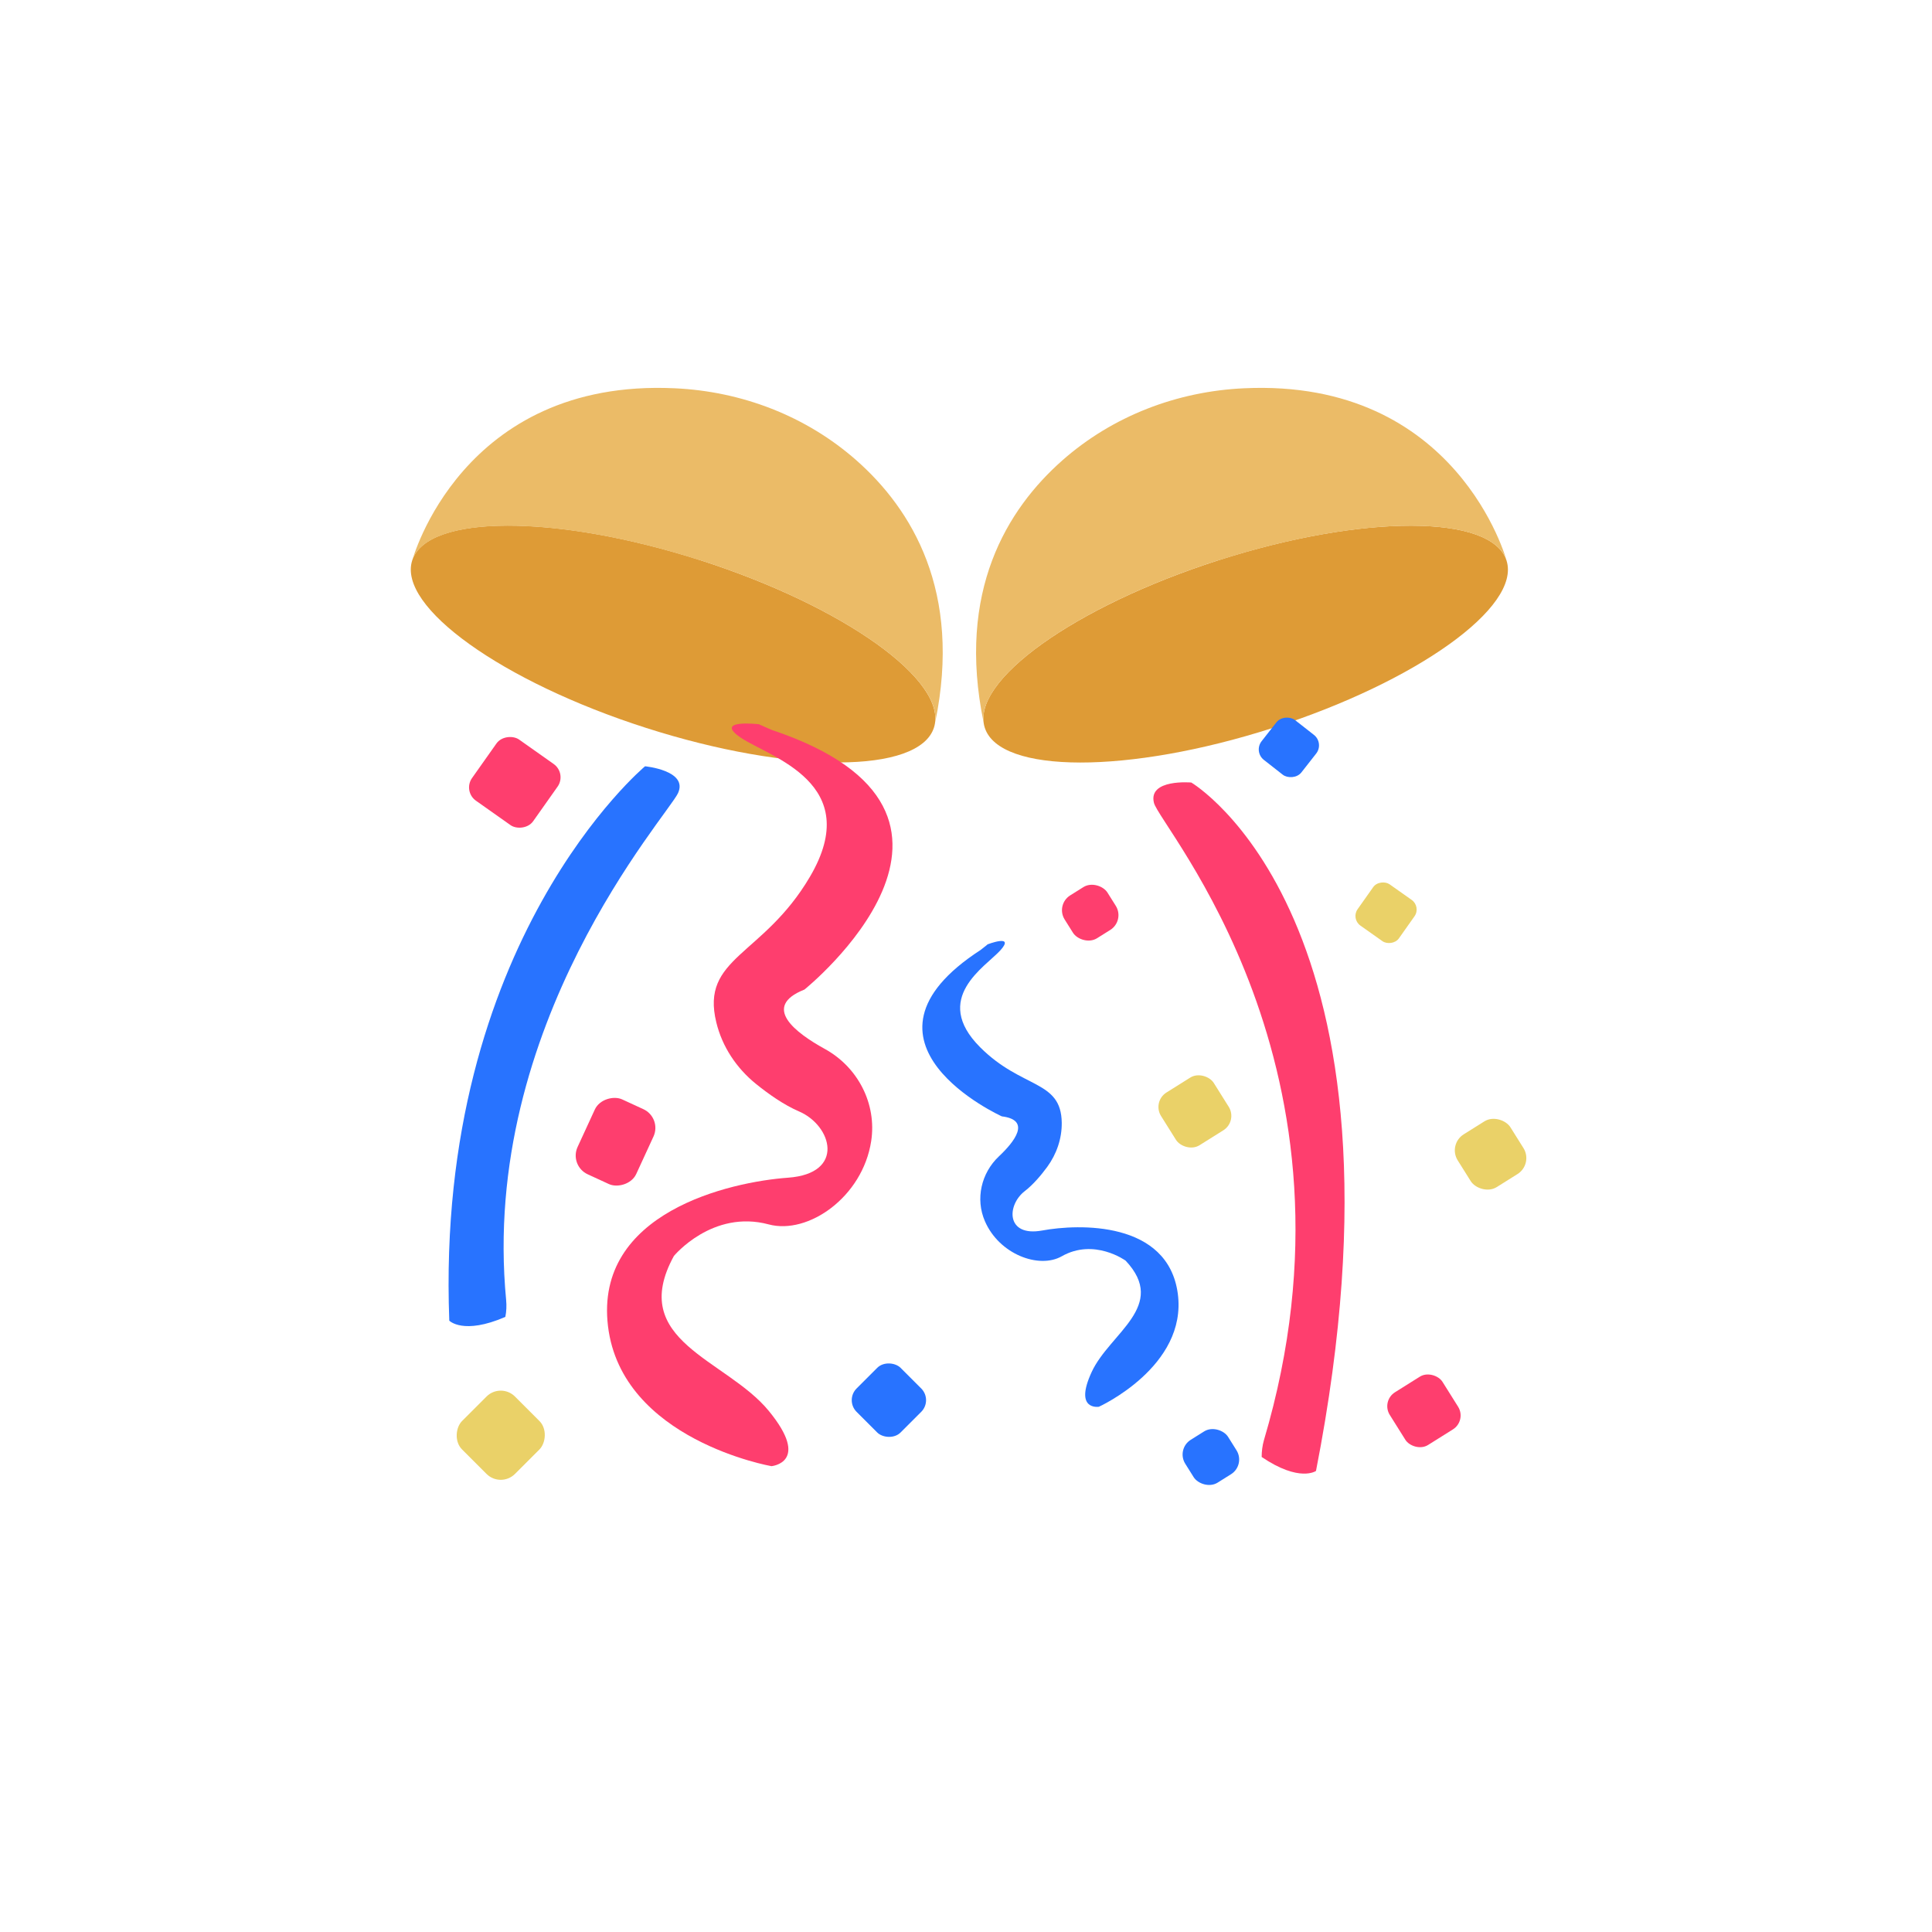 <?xml version="1.0" encoding="UTF-8"?>
<svg id="Layer_1" data-name="Layer 1" xmlns="http://www.w3.org/2000/svg" viewBox="0 0 190.28 190.28">
  <defs>
    <style>
      .cls-1 {
        fill: #2873ff;
      }

      .cls-2 {
        fill: #de9b36;
      }

      .cls-3 {
        fill: #ebbb67;
      }

      .cls-4 {
        fill: #ead168;
      }

      .cls-5 {
        fill: #fe3e6e;
      }
    </style>
  </defs>
  <g>
    <ellipse class="cls-2" cx="66.3" cy="63.43" rx="8.68" ry="26.98" transform="translate(-14.34 107.22) rotate(-72.24)"/>
    <path class="cls-3" d="m68.95,55.17c13.64,4.37,23.71,11.37,23.16,15.96,2.66-12.9-2.32-20.98-7.75-25.78-4.96-4.38-11.31-6.81-17.92-7.11-21.02-.98-25.84,16.97-25.84,16.97,1.46-4.56,14.15-4.58,28.34-.03Z"/>
  </g>
  <g>
    <ellipse class="cls-2" cx="122.68" cy="63.43" rx="26.98" ry="8.68" transform="translate(-13.5 40.45) rotate(-17.76)"/>
    <path class="cls-3" d="m120.03,55.17c-13.64,4.37-23.71,11.37-23.16,15.96-2.66-12.9,2.32-20.98,7.75-25.78,4.96-4.38,11.31-6.81,17.92-7.11,21.02-.98,25.84,16.97,25.84,16.97-1.46-4.56-14.15-4.58-28.34-.03Z"/>
  </g>
  <path class="cls-1" d="m49.77,129.7c.11-.54.13-1.1.08-1.65-2.6-27.2,15.92-47.73,16.93-49.94,1.01-2.23-3.25-2.64-3.25-2.64,0,0-20.7,17.25-19.28,54.6,0,0,1.37,1.43,5.52-.37h0Z"/>
  <path class="cls-5" d="m124.26,143.49c0-.55.07-1.11.22-1.64,10.89-36.69-10.25-60.42-10.83-62.78-.59-2.38,3.68-2,3.68-2,0,0,22.91,13.48,12.28,67.8,0,0-1.61,1.16-5.36-1.38h0Z"/>
  <rect class="cls-5" x="56.56" y="109.29" width="8.12" height="6.36" rx="2.03" ry="2.03" transform="translate(-66.89 120.48) rotate(-65.28)"/>
  <rect class="cls-5" x="47.02" y="73.36" width="7.37" height="7.37" rx="1.6" ry="1.6" transform="translate(-41.48 74.01) rotate(-54.76)"/>
  <rect class="cls-4" x="45.63" y="137.67" width="7.37" height="7.37" rx="1.98" ry="1.98" transform="translate(114.4 6.53) rotate(45)"/>
  <rect class="cls-1" x="84.48" y="134.84" width="6.13" height="6.13" rx="1.63" ry="1.63" transform="translate(-71.87 102.29) rotate(-45)"/>
  <rect class="cls-4" x="114.62" y="106.39" width="6.13" height="6.13" rx="1.68" ry="1.68" transform="translate(-40.17 79.25) rotate(-32.09)"/>
  <rect class="cls-4" x="143.74" y="110.61" width="6.13" height="6.13" rx="1.86" ry="1.86" transform="translate(-37.96 95.36) rotate(-32.09)"/>
  <rect class="cls-5" x="137.18" y="135.88" width="6.13" height="6.13" rx="1.62" ry="1.62" transform="translate(-52.39 95.74) rotate(-32.09)"/>
  <rect class="cls-1" x="116.77" y="141" width="4.98" height="4.98" rx="1.71" ry="1.71" transform="translate(-58.01 85.29) rotate(-32.09)"/>
  <rect class="cls-5" x="104.88" y="87.39" width="4.98" height="4.98" rx="1.72" ry="1.72" transform="translate(-31.34 70.78) rotate(-32.09)"/>
  <rect class="cls-1" x="124.45" y="71.13" width="4.98" height="4.98" rx="1.31" ry="1.31" transform="translate(-9.31 128.1) rotate(-51.91)"/>
  <rect class="cls-4" x="134.01" y="87.39" width="4.98" height="4.98" rx="1.16" ry="1.16" transform="translate(-15.66 149.52) rotate(-54.76)"/>
  <path class="cls-5" d="m74.76,71.33s-4.6-.54-1.76,1.35c2.84,1.89,12.18,4.47,6.77,13.67-4.62,7.86-10.8,7.92-9.22,14.35.58,2.39,1.98,4.49,3.89,6.04,1.21.98,2.74,2.07,4.25,2.72,3.25,1.39,4.6,6.12-1.08,6.53s-19.08,3.4-17.73,14.62c1.35,11.22,16.1,13.79,16.1,13.79,0,0,3.92-.35-.27-5.45-4.19-5.1-13.94-6.86-9.34-15.25,0,0,3.79-4.6,9.34-3.11,3.89,1.04,9.24-2.7,10.09-8.19.57-3.69-1.31-7.31-4.58-9.1-2.83-1.56-6.28-4.14-1.99-5.84,0,0,21.52-17.32-3.25-25.58l-1.22-.54Z"/>
  <path class="cls-1" d="m97.23,93.02s2.77-1.07,1.31.56c-1.46,1.63-6.84,4.73-2,9.57,4.13,4.13,7.97,3.18,8.03,7.42.02,1.57-.51,3.1-1.44,4.37-.59.8-1.37,1.73-2.2,2.37-1.79,1.38-1.87,4.54,1.72,3.88,3.59-.66,12.38-.96,13.35,6.22.96,7.18-7.77,11.14-7.77,11.14,0,0-2.49.41-.71-3.43,1.78-3.84,7.54-6.49,3.34-10.96,0,0-3.09-2.25-6.29-.43-2.24,1.27-6.16-.19-7.57-3.46-.95-2.19-.36-4.74,1.38-6.38,1.51-1.42,3.23-3.58.29-3.94,0,0-16.13-7.29-2.09-16.39l.67-.53Z"/>
</svg>